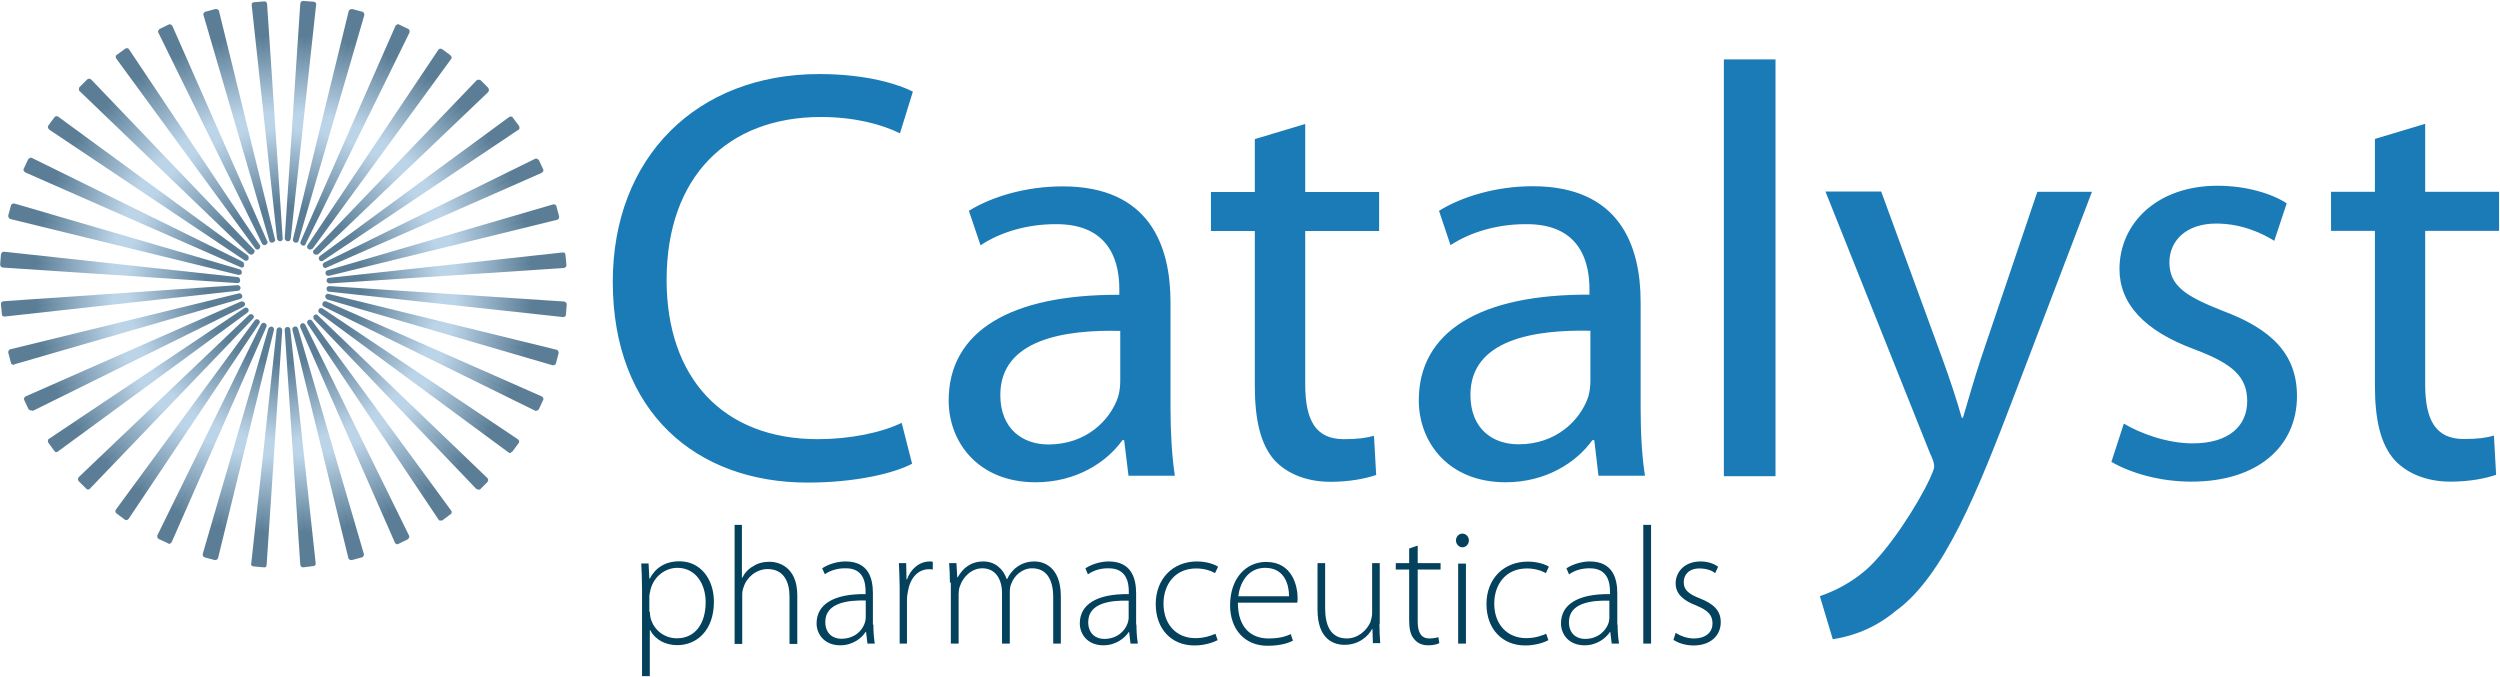<svg version="1.2" xmlns="http://www.w3.org/2000/svg" viewBox="0 0 1607 435" width="1607" height="435">
	<title>Catalyst_logo_color-svg</title>
	<defs>
		<radialGradient id="g1" cx="171.7" cy="77.9" r="53.6" gradientUnits="userSpaceOnUse">
			<stop offset=".1" stop-color="#bcd4e8"/>
			<stop offset="1" stop-color="#5b7e96"/>
		</radialGradient>
		<radialGradient id="g2" cx="171.7" cy="78" r="55" gradientUnits="userSpaceOnUse">
			<stop offset=".1" stop-color="#bcd4e8"/>
			<stop offset="1" stop-color="#5b7e96"/>
		</radialGradient>
		<radialGradient id="g3" cx="153.7" cy="80.8" r="53.9" gradientUnits="userSpaceOnUse">
			<stop offset=".1" stop-color="#bcd4e8"/>
			<stop offset="1" stop-color="#5b7e96"/>
		</radialGradient>
		<radialGradient id="g4" cx="153.7" cy="80.8" r="55.6" gradientUnits="userSpaceOnUse">
			<stop offset=".1" stop-color="#bcd4e8"/>
			<stop offset="1" stop-color="#5b7e96"/>
		</radialGradient>
		<radialGradient id="g5" cx="136.6" cy="86.8" r="54.2" gradientUnits="userSpaceOnUse">
			<stop offset=".1" stop-color="#bcd4e8"/>
			<stop offset="1" stop-color="#5b7e96"/>
		</radialGradient>
		<radialGradient id="g6" cx="136.6" cy="86.8" r="56" gradientUnits="userSpaceOnUse">
			<stop offset=".1" stop-color="#bcd4e8"/>
			<stop offset="1" stop-color="#5b7e96"/>
		</radialGradient>
		<radialGradient id="g7" cx="120.8" cy="95.7" r="54.4" gradientUnits="userSpaceOnUse">
			<stop offset=".1" stop-color="#bcd4e8"/>
			<stop offset="1" stop-color="#5b7e96"/>
		</radialGradient>
		<radialGradient id="g8" cx="120.9" cy="95.7" r="56.3" gradientUnits="userSpaceOnUse">
			<stop offset=".1" stop-color="#bcd4e8"/>
			<stop offset="1" stop-color="#5b7e96"/>
		</radialGradient>
		<radialGradient id="g9" cx="107" cy="107.2" r="54.5" gradientUnits="userSpaceOnUse">
			<stop offset=".1" stop-color="#bcd4e8"/>
			<stop offset="1" stop-color="#5b7e96"/>
		</radialGradient>
		<radialGradient id="g10" cx="107" cy="107.2" r="56.3" gradientUnits="userSpaceOnUse">
			<stop offset=".1" stop-color="#bcd4e8"/>
			<stop offset="1" stop-color="#5b7e96"/>
		</radialGradient>
		<radialGradient id="g11" cx="95.4" cy="121" r="54.4" gradientUnits="userSpaceOnUse">
			<stop offset=".1" stop-color="#bcd4e8"/>
			<stop offset="1" stop-color="#5b7e96"/>
		</radialGradient>
		<radialGradient id="g12" cx="95.4" cy="121" r="56.3" gradientUnits="userSpaceOnUse">
			<stop offset=".1" stop-color="#bcd4e8"/>
			<stop offset="1" stop-color="#5b7e96"/>
		</radialGradient>
		<radialGradient id="g13" cx="86.5" cy="136.8" r="54.2" gradientUnits="userSpaceOnUse">
			<stop offset=".1" stop-color="#bcd4e8"/>
			<stop offset="1" stop-color="#5b7e96"/>
		</radialGradient>
		<radialGradient id="g14" cx="86.5" cy="136.8" r="56" gradientUnits="userSpaceOnUse">
			<stop offset=".1" stop-color="#bcd4e8"/>
			<stop offset="1" stop-color="#5b7e96"/>
		</radialGradient>
		<radialGradient id="g15" cx="80.4" cy="153.9" r="53.9" gradientUnits="userSpaceOnUse">
			<stop offset=".1" stop-color="#bcd4e8"/>
			<stop offset="1" stop-color="#5b7e96"/>
		</radialGradient>
		<radialGradient id="g16" cx="80.4" cy="153.9" r="55.6" gradientUnits="userSpaceOnUse">
			<stop offset=".1" stop-color="#bcd4e8"/>
			<stop offset="1" stop-color="#5b7e96"/>
		</radialGradient>
		<radialGradient id="g17" cx="77.5" cy="171.9" r="53.6" gradientUnits="userSpaceOnUse">
			<stop offset=".1" stop-color="#bcd4e8"/>
			<stop offset="1" stop-color="#5b7e96"/>
		</radialGradient>
		<radialGradient id="g18" cx="77.5" cy="171.9" r="55" gradientUnits="userSpaceOnUse">
			<stop offset=".1" stop-color="#bcd4e8"/>
			<stop offset="1" stop-color="#5b7e96"/>
		</radialGradient>
		<radialGradient id="g19" cx="77.5" cy="193.4" r="53.6" gradientUnits="userSpaceOnUse">
			<stop offset=".1" stop-color="#bcd4e8"/>
			<stop offset="1" stop-color="#5b7e96"/>
		</radialGradient>
		<radialGradient id="g20" cx="77.5" cy="193.4" r="55" gradientUnits="userSpaceOnUse">
			<stop offset=".1" stop-color="#bcd4e8"/>
			<stop offset="1" stop-color="#5b7e96"/>
		</radialGradient>
		<radialGradient id="g21" cx="80.3" cy="211.4" r="53.9" gradientUnits="userSpaceOnUse">
			<stop offset=".1" stop-color="#bcd4e8"/>
			<stop offset="1" stop-color="#5b7e96"/>
		</radialGradient>
		<radialGradient id="g22" cx="80.3" cy="211.4" r="55.6" gradientUnits="userSpaceOnUse">
			<stop offset=".1" stop-color="#bcd4e8"/>
			<stop offset="1" stop-color="#5b7e96"/>
		</radialGradient>
		<radialGradient id="g23" cx="86.3" cy="228.5" r="54.2" gradientUnits="userSpaceOnUse">
			<stop offset=".1" stop-color="#bcd4e8"/>
			<stop offset="1" stop-color="#5b7e96"/>
		</radialGradient>
		<radialGradient id="g24" cx="86.3" cy="228.5" r="56" gradientUnits="userSpaceOnUse">
			<stop offset=".1" stop-color="#bcd4e8"/>
			<stop offset="1" stop-color="#5b7e96"/>
		</radialGradient>
		<radialGradient id="g25" cx="95.2" cy="244.3" r="54.4" gradientUnits="userSpaceOnUse">
			<stop offset=".1" stop-color="#bcd4e8"/>
			<stop offset="1" stop-color="#5b7e96"/>
		</radialGradient>
		<radialGradient id="g26" cx="95.2" cy="244.3" r="56.2" gradientUnits="userSpaceOnUse">
			<stop offset=".1" stop-color="#bcd4e8"/>
			<stop offset="1" stop-color="#5b7e96"/>
		</radialGradient>
		<radialGradient id="g27" cx="106.7" cy="258.2" r="54.5" gradientUnits="userSpaceOnUse">
			<stop offset=".1" stop-color="#bcd4e8"/>
			<stop offset="1" stop-color="#5b7e96"/>
		</radialGradient>
		<radialGradient id="g28" cx="106.7" cy="258.2" r="56.3" gradientUnits="userSpaceOnUse">
			<stop offset=".1" stop-color="#bcd4e8"/>
			<stop offset="1" stop-color="#5b7e96"/>
		</radialGradient>
		<radialGradient id="g29" cx="120.6" cy="269.7" r="54.4" gradientUnits="userSpaceOnUse">
			<stop offset=".1" stop-color="#bcd4e8"/>
			<stop offset="1" stop-color="#5b7e96"/>
		</radialGradient>
		<radialGradient id="g30" cx="120.6" cy="269.7" r="56.2" gradientUnits="userSpaceOnUse">
			<stop offset=".1" stop-color="#bcd4e8"/>
			<stop offset="1" stop-color="#5b7e96"/>
		</radialGradient>
		<radialGradient id="g31" cx="136.3" cy="278.7" r="54.2" gradientUnits="userSpaceOnUse">
			<stop offset=".1" stop-color="#bcd4e8"/>
			<stop offset="1" stop-color="#5b7e96"/>
		</radialGradient>
		<radialGradient id="g32" cx="136.3" cy="278.7" r="56" gradientUnits="userSpaceOnUse">
			<stop offset=".1" stop-color="#bcd4e8"/>
			<stop offset="1" stop-color="#5b7e96"/>
		</radialGradient>
		<radialGradient id="g33" cx="153.4" cy="284.7" r="53.9" gradientUnits="userSpaceOnUse">
			<stop offset=".1" stop-color="#bcd4e8"/>
			<stop offset="1" stop-color="#5b7e96"/>
		</radialGradient>
		<radialGradient id="g34" cx="153.4" cy="284.7" r="55.6" gradientUnits="userSpaceOnUse">
			<stop offset=".1" stop-color="#bcd4e8"/>
			<stop offset="1" stop-color="#5b7e96"/>
		</radialGradient>
		<radialGradient id="g35" cx="171.3" cy="287.6" r="53.6" gradientUnits="userSpaceOnUse">
			<stop offset=".1" stop-color="#bcd4e8"/>
			<stop offset="1" stop-color="#5b7e96"/>
		</radialGradient>
		<radialGradient id="g36" cx="171.4" cy="287.6" r="55" gradientUnits="userSpaceOnUse">
			<stop offset=".1" stop-color="#bcd4e8"/>
			<stop offset="1" stop-color="#5b7e96"/>
		</radialGradient>
		<radialGradient id="g37" cx="192.9" cy="287.7" r="53.6" gradientUnits="userSpaceOnUse">
			<stop offset=".1" stop-color="#bcd4e8"/>
			<stop offset="1" stop-color="#5b7e96"/>
		</radialGradient>
		<radialGradient id="g38" cx="192.9" cy="287.7" r="55" gradientUnits="userSpaceOnUse">
			<stop offset=".1" stop-color="#bcd4e8"/>
			<stop offset="1" stop-color="#5b7e96"/>
		</radialGradient>
		<radialGradient id="g39" cx="210.9" cy="284.8" r="53.9" gradientUnits="userSpaceOnUse">
			<stop offset=".1" stop-color="#bcd4e8"/>
			<stop offset="1" stop-color="#5b7e96"/>
		</radialGradient>
		<radialGradient id="g40" cx="210.9" cy="284.8" r="55.6" gradientUnits="userSpaceOnUse">
			<stop offset=".1" stop-color="#bcd4e8"/>
			<stop offset="1" stop-color="#5b7e96"/>
		</radialGradient>
		<radialGradient id="g41" cx="228" cy="278.8" r="54.2" gradientUnits="userSpaceOnUse">
			<stop offset=".1" stop-color="#bcd4e8"/>
			<stop offset="1" stop-color="#5b7e96"/>
		</radialGradient>
		<radialGradient id="g42" cx="228" cy="278.8" r="56" gradientUnits="userSpaceOnUse">
			<stop offset=".1" stop-color="#bcd4e8"/>
			<stop offset="1" stop-color="#5b7e96"/>
		</radialGradient>
		<radialGradient id="g43" cx="243.8" cy="269.9" r="54.4" gradientUnits="userSpaceOnUse">
			<stop offset=".1" stop-color="#bcd4e8"/>
			<stop offset="1" stop-color="#5b7e96"/>
		</radialGradient>
		<radialGradient id="g44" cx="243.8" cy="269.9" r="56.3" gradientUnits="userSpaceOnUse">
			<stop offset=".1" stop-color="#bcd4e8"/>
			<stop offset="1" stop-color="#5b7e96"/>
		</radialGradient>
		<radialGradient id="g45" cx="257.6" cy="258.4" r="54.5" gradientUnits="userSpaceOnUse">
			<stop offset=".1" stop-color="#bcd4e8"/>
			<stop offset="1" stop-color="#5b7e96"/>
		</radialGradient>
		<radialGradient id="g46" cx="257.6" cy="258.4" r="56.3" gradientUnits="userSpaceOnUse">
			<stop offset=".1" stop-color="#bcd4e8"/>
			<stop offset="1" stop-color="#5b7e96"/>
		</radialGradient>
		<radialGradient id="g47" cx="269.2" cy="244.6" r="54.4" gradientUnits="userSpaceOnUse">
			<stop offset=".1" stop-color="#bcd4e8"/>
			<stop offset="1" stop-color="#5b7e96"/>
		</radialGradient>
		<radialGradient id="g48" cx="269.2" cy="244.6" r="56.3" gradientUnits="userSpaceOnUse">
			<stop offset=".1" stop-color="#bcd4e8"/>
			<stop offset="1" stop-color="#5b7e96"/>
		</radialGradient>
		<radialGradient id="g49" cx="278.1" cy="228.9" r="54.2" gradientUnits="userSpaceOnUse">
			<stop offset=".1" stop-color="#bcd4e8"/>
			<stop offset="1" stop-color="#5b7e96"/>
		</radialGradient>
		<radialGradient id="g50" cx="278.1" cy="228.9" r="56" gradientUnits="userSpaceOnUse">
			<stop offset=".1" stop-color="#bcd4e8"/>
			<stop offset="1" stop-color="#5b7e96"/>
		</radialGradient>
		<radialGradient id="g51" cx="284.2" cy="211.8" r="53.9" gradientUnits="userSpaceOnUse">
			<stop offset=".1" stop-color="#bcd4e8"/>
			<stop offset="1" stop-color="#5b7e96"/>
		</radialGradient>
		<radialGradient id="g52" cx="284.2" cy="211.8" r="55.6" gradientUnits="userSpaceOnUse">
			<stop offset=".1" stop-color="#bcd4e8"/>
			<stop offset="1" stop-color="#5b7e96"/>
		</radialGradient>
		<radialGradient id="g53" cx="287.1" cy="193.8" r="53.6" gradientUnits="userSpaceOnUse">
			<stop offset=".1" stop-color="#bcd4e8"/>
			<stop offset="1" stop-color="#5b7e96"/>
		</radialGradient>
		<radialGradient id="g54" cx="287.1" cy="193.8" r="55" gradientUnits="userSpaceOnUse">
			<stop offset=".1" stop-color="#bcd4e8"/>
			<stop offset="1" stop-color="#5b7e96"/>
		</radialGradient>
		<radialGradient id="g55" cx="287.1" cy="172.2" r="53.6" gradientUnits="userSpaceOnUse">
			<stop offset=".1" stop-color="#bcd4e8"/>
			<stop offset="1" stop-color="#5b7e96"/>
		</radialGradient>
		<radialGradient id="g56" cx="287.1" cy="172.2" r="55" gradientUnits="userSpaceOnUse">
			<stop offset=".1" stop-color="#bcd4e8"/>
			<stop offset="1" stop-color="#5b7e96"/>
		</radialGradient>
		<radialGradient id="g57" cx="284.2" cy="154.2" r="53.9" gradientUnits="userSpaceOnUse">
			<stop offset=".1" stop-color="#bcd4e8"/>
			<stop offset="1" stop-color="#5b7e96"/>
		</radialGradient>
		<radialGradient id="g58" cx="284.2" cy="154.2" r="55.6" gradientUnits="userSpaceOnUse">
			<stop offset=".1" stop-color="#bcd4e8"/>
			<stop offset="1" stop-color="#5b7e96"/>
		</radialGradient>
		<radialGradient id="g59" cx="278.3" cy="137.1" r="54.2" gradientUnits="userSpaceOnUse">
			<stop offset=".1" stop-color="#bcd4e8"/>
			<stop offset="1" stop-color="#5b7e96"/>
		</radialGradient>
		<radialGradient id="g60" cx="278.3" cy="137.1" r="56" gradientUnits="userSpaceOnUse">
			<stop offset=".1" stop-color="#bcd4e8"/>
			<stop offset="1" stop-color="#5b7e96"/>
		</radialGradient>
		<radialGradient id="g61" cx="269.4" cy="121.3" r="54.4" gradientUnits="userSpaceOnUse">
			<stop offset=".1" stop-color="#bcd4e8"/>
			<stop offset="1" stop-color="#5b7e96"/>
		</radialGradient>
		<radialGradient id="g62" cx="269.4" cy="121.3" r="56.3" gradientUnits="userSpaceOnUse">
			<stop offset=".1" stop-color="#bcd4e8"/>
			<stop offset="1" stop-color="#5b7e96"/>
		</radialGradient>
		<radialGradient id="g63" cx="257.9" cy="107.5" r="54.5" gradientUnits="userSpaceOnUse">
			<stop offset=".1" stop-color="#bcd4e8"/>
			<stop offset="1" stop-color="#5b7e96"/>
		</radialGradient>
		<radialGradient id="g64" cx="257.9" cy="107.5" r="56.3" gradientUnits="userSpaceOnUse">
			<stop offset=".1" stop-color="#bcd4e8"/>
			<stop offset="1" stop-color="#5b7e96"/>
		</radialGradient>
		<radialGradient id="g65" cx="244" cy="95.9" r="54.4" gradientUnits="userSpaceOnUse">
			<stop offset=".1" stop-color="#bcd4e8"/>
			<stop offset="1" stop-color="#5b7e96"/>
		</radialGradient>
		<radialGradient id="g66" cx="244" cy="95.9" r="56.2" gradientUnits="userSpaceOnUse">
			<stop offset=".1" stop-color="#bcd4e8"/>
			<stop offset="1" stop-color="#5b7e96"/>
		</radialGradient>
		<radialGradient id="g67" cx="228.3" cy="86.9" r="54.2" gradientUnits="userSpaceOnUse">
			<stop offset=".1" stop-color="#bcd4e8"/>
			<stop offset="1" stop-color="#5b7e96"/>
		</radialGradient>
		<radialGradient id="g68" cx="228.3" cy="86.9" r="56" gradientUnits="userSpaceOnUse">
			<stop offset=".1" stop-color="#bcd4e8"/>
			<stop offset="1" stop-color="#5b7e96"/>
		</radialGradient>
		<radialGradient id="g69" cx="211.2" cy="80.9" r="53.9" gradientUnits="userSpaceOnUse">
			<stop offset=".1" stop-color="#bcd4e8"/>
			<stop offset="1" stop-color="#5b7e96"/>
		</radialGradient>
		<radialGradient id="g70" cx="211.2" cy="80.9" r="55.6" gradientUnits="userSpaceOnUse">
			<stop offset=".1" stop-color="#bcd4e8"/>
			<stop offset="1" stop-color="#5b7e96"/>
		</radialGradient>
		<radialGradient id="g71" cx="193.3" cy="78" r="53.6" gradientUnits="userSpaceOnUse">
			<stop offset=".1" stop-color="#bcd4e8"/>
			<stop offset="1" stop-color="#5b7e96"/>
		</radialGradient>
		<radialGradient id="g72" cx="193.3" cy="78" r="55" gradientUnits="userSpaceOnUse">
			<stop offset=".1" stop-color="#bcd4e8"/>
			<stop offset="1" stop-color="#5b7e96"/>
		</radialGradient>
	</defs>
	<style>
		.s0 { fill: #03415c } 
		.s1 { fill: url(#g1) } 
		.s2 { fill: url(#g2) } 
		.s3 { fill: url(#g3) } 
		.s4 { fill: url(#g4) } 
		.s5 { fill: url(#g5) } 
		.s6 { fill: url(#g6) } 
		.s7 { fill: url(#g7) } 
		.s8 { fill: url(#g8) } 
		.s9 { fill: url(#g9) } 
		.s10 { fill: url(#g10) } 
		.s11 { fill: url(#g11) } 
		.s12 { fill: url(#g12) } 
		.s13 { fill: url(#g13) } 
		.s14 { fill: url(#g14) } 
		.s15 { fill: url(#g15) } 
		.s16 { fill: url(#g16) } 
		.s17 { fill: url(#g17) } 
		.s18 { fill: url(#g18) } 
		.s19 { fill: url(#g19) } 
		.s20 { fill: url(#g20) } 
		.s21 { fill: url(#g21) } 
		.s22 { fill: url(#g22) } 
		.s23 { fill: url(#g23) } 
		.s24 { fill: url(#g24) } 
		.s25 { fill: url(#g25) } 
		.s26 { fill: url(#g26) } 
		.s27 { fill: url(#g27) } 
		.s28 { fill: url(#g28) } 
		.s29 { fill: url(#g29) } 
		.s30 { fill: url(#g30) } 
		.s31 { fill: url(#g31) } 
		.s32 { fill: url(#g32) } 
		.s33 { fill: url(#g33) } 
		.s34 { fill: url(#g34) } 
		.s35 { fill: url(#g35) } 
		.s36 { fill: url(#g36) } 
		.s37 { fill: url(#g37) } 
		.s38 { fill: url(#g38) } 
		.s39 { fill: url(#g39) } 
		.s40 { fill: url(#g40) } 
		.s41 { fill: url(#g41) } 
		.s42 { fill: url(#g42) } 
		.s43 { fill: url(#g43) } 
		.s44 { fill: url(#g44) } 
		.s45 { fill: url(#g45) } 
		.s46 { fill: url(#g46) } 
		.s47 { fill: url(#g47) } 
		.s48 { fill: url(#g48) } 
		.s49 { fill: url(#g49) } 
		.s50 { fill: url(#g50) } 
		.s51 { fill: url(#g51) } 
		.s52 { fill: url(#g52) } 
		.s53 { fill: url(#g53) } 
		.s54 { fill: url(#g54) } 
		.s55 { fill: url(#g55) } 
		.s56 { fill: url(#g56) } 
		.s57 { fill: url(#g57) } 
		.s58 { fill: url(#g58) } 
		.s59 { fill: url(#g59) } 
		.s60 { fill: url(#g60) } 
		.s61 { fill: url(#g61) } 
		.s62 { fill: url(#g62) } 
		.s63 { fill: url(#g63) } 
		.s64 { fill: url(#g64) } 
		.s65 { fill: url(#g65) } 
		.s66 { fill: url(#g66) } 
		.s67 { fill: url(#g67) } 
		.s68 { fill: url(#g68) } 
		.s69 { fill: url(#g69) } 
		.s70 { fill: url(#g70) } 
		.s71 { fill: url(#g71) } 
		.s72 { fill: url(#g72) } 
		.s73 { fill: #1a7bb7 } 
	</style>
	<g id="Layer">
		<path id="Layer" fill-rule="evenodd" class="s0" d="m412.7 378.5c0-6.3-0.3-11.6-0.5-16.3h4.7l0.5 9.7h0.3c3.6-6.9 9.9-11.1 19.1-11.1 13.2 0 22.1 11.1 22.1 26 0 18.5-11.1 27.9-23.5 27.9-7.5 0-14.1-3.3-17.4-9.6h-0.3v29.5h-5zm5 14.7c0 1.4 0.3 2.8 0.5 4.1 2.2 8.1 9.2 13 16.9 13 11.9 0 18.5-9.6 18.5-23.2 0-11.6-6.3-22.1-18.2-22.1-7.5 0-15 5.3-17.2 13.8-0.2 1.4-0.8 3.1-0.8 4.4v10zm59.2-55.8v34h0.2c1.4-2.8 3.9-5.8 7.2-7.5 2.8-1.9 6.4-2.8 10.5-2.8 4.7 0 17.7 2.5 17.7 21.6v31.2h-5v-30.4c0-9.4-3.6-17.7-14.1-17.7-7.2 0-13.5 5.3-15.4 11.6q-0.9 2.1-0.9 5v31.5h-4.9v-76.5zm84.5 64.1c0 4.1 0.3 8.3 0.9 12.2h-4.7l-0.9-7.5h-0.3c-2.4 3.9-8.2 8.6-16.3 8.6-10.2 0-15.2-7.2-15.2-14.1 0-11.9 10.5-19.1 31.5-18.8v-1.4c0-5.3-0.8-15.5-13.2-15.2-4.4 0-9.1 1.1-13 3.8l-1.7-3.8c4.7-3.1 10.5-4.4 15-4.4 14.9 0 17.6 11 17.6 20.4v20.2zm-4.9-15.5c-11.4-0.3-26 1.4-26 13.8 0 7.5 5 10.8 10.2 10.8 8.6 0 13.6-5.2 15.2-10.2 0.3-1.1 0.6-2.2 0.6-3.1zm21.8-8.5c0-5.3-0.3-10.5-0.5-15.5h4.7l0.2 10.5h0.3c2.2-6.4 7.7-11.6 14.7-11.6 0.5 0 1.3 0 1.9 0.3v4.9c-0.8-0.2-1.4-0.2-2.5-0.2-7.2 0-12.2 6-13.5 14.3-0.3 1.4-0.6 3.4-0.6 5v28.5h-4.7zm32.3-3c0-4.7-0.2-8.3-0.5-12.5h4.7l0.5 9.1h0.3c3.3-5.8 8.3-10.2 16.6-10.2 7.2 0 12.7 4.7 14.9 11.3h0.3c1.4-3 3.3-5.2 5.2-6.9 3.4-2.7 7-4.4 12.5-4.4 5 0 16.8 2.8 16.8 22.4v30.4h-4.9v-29.8c0-11.7-4.5-18.6-13.6-18.6-6.3 0-11.6 4.7-13.5 10.3-0.6 1.3-0.8 3.3-0.8 4.9v33.2h-5v-32.3c0-9.4-4.4-16.1-12.7-16.1-6.9 0-12.5 5.6-14.4 11.6-0.6 1.4-0.8 3.4-0.8 5v31.8h-5v-39.2zm119.9 27c0 4.2 0.3 8.3 0.9 12.2h-4.7l-0.9-7.5h-0.2c-2.5 3.9-8.3 8.6-16.3 8.6-10.3 0-15.2-7.2-15.2-14.1 0-11.9 10.5-19.1 31.5-18.8v-1.4c0-5.2-0.9-15.4-13.3-15.2-4.4 0-9.1 1.1-13 3.9l-1.6-3.9c4.6-3 10.5-4.4 14.9-4.4 14.9 0 17.7 11.1 17.7 20.5v20.1zm-5-15.4c-11.3-0.3-26 1.3-26 13.8 0 7.5 5 10.8 10.2 10.8 8.6 0 13.6-5.3 15.2-10.3 0.3-1.1 0.6-2.2 0.6-3zm57.2 25.4c-2.2 1.1-7.7 3.4-14.9 3.4-15 0-24.9-10.8-24.9-26.6 0-16.3 11.1-27.4 26.5-27.4 6.4 0 11.6 2 13.6 3.4l-2 4.1c-2.4-1.4-6.6-3-12.1-3-13.8 0-21 10.5-21 22.6 0 13.6 8.5 22.2 20.4 22.2 6.1 0 10.3-1.7 13-2.8zm13-24.1c0 16.6 9.1 23 19.6 23 7.5 0 11.4-1.4 14.4-2.8l1.4 4.2c-2 1.1-7.2 3.3-16.3 3.3-14.9 0-24.1-10.8-24.1-26 0-17.1 10-27.9 23.2-27.9 16.9 0 20.2 15.7 20.2 23.2 0 1.4 0 2.2-0.3 3zm32.9-4.1c0-7.2-2.7-18.3-15.4-18.3-11.4 0-16.4 10.3-17.2 18.3zm58.1 17.7c0 4.4 0.2 8.6 0.5 12.4h-4.7l-0.3-9.1h-0.2c-2.5 4.7-8.6 10.2-17.7 10.2-6.7 0-17.4-3.3-17.4-22.6v-29.9h4.9v29c0 11.1 3.6 19.4 13.9 19.4 7.4 0 12.9-5.3 15.2-10.5 0.5-1.7 1.1-3.6 1.1-5.8v-32.1h4.9v39zm24.6-50.3v11.3h14.7v4.1h-14.7v33.5c0 6.6 2 10.8 7.5 10.8 2.8 0 4.7-0.6 5.8-0.8l0.6 3.8c-1.7 0.9-4.2 1.4-7.2 1.4-3.9 0-6.9-1.4-8.9-3.9-2.5-2.7-3.3-6.9-3.3-12.1v-32.7h-8.6v-4.1h8.6v-9.4zm28.7 1.1c-2.2 0-4.1-2-4.1-4.4 0-2.5 1.9-4.4 4.1-4.4 2.3 0 4.2 1.9 4.2 4.4 0 2.4-1.9 4.4-4.2 4.4zm-2.7 10.5h5v51.4h-5zm58 49.2c-2.2 1.2-7.7 3.4-14.9 3.4-14.9 0-24.9-10.8-24.9-26.6 0-16.3 11.1-27.3 26.6-27.3 6.3 0 11.6 1.9 13.5 3.3l-1.9 4.1c-2.5-1.4-6.7-3-12.2-3-13.8 0-21 10.5-21 22.6 0 13.6 8.6 22.2 20.5 22.2 6 0 10.2-1.7 12.9-2.8zm44.5-10c0 4.2 0.3 8.3 0.9 12.2h-4.7l-0.9-7.5h-0.2c-2.5 3.9-8.3 8.6-16.3 8.6-10.3 0-15.2-7.2-15.2-14.1 0-11.9 10.5-19.1 31.5-18.8v-1.4c0-5.2-0.9-15.4-13.3-15.2-4.4 0-9.1 1.1-13 3.9l-1.7-3.9c4.7-3 10.6-4.4 15-4.4 14.9 0 17.7 11.1 17.7 20.5v20.1zm-5.3-15.4c-11.3-0.3-26 1.3-26 13.8 0 7.5 5 10.8 10.3 10.8 8.5 0 13.5-5.3 15.2-10.3 0.2-1.1 0.5-2.2 0.5-3zm21.8-48.7h5v76.3h-5zm20.8 69.4c2.7 1.7 6.9 3.6 11.6 3.6 8.3 0 12.1-4.4 12.1-9.6 0-5.8-3.3-8.6-10.7-11.7-8.6-3.3-13-7.7-13-14.1 0-7.4 5.8-14.1 16-14.1 4.7 0 8.6 1.4 11.3 3.4l-1.9 4.1c-1.7-1.4-5-3-10.2-3-6.7 0-10 4.1-10 8.8 0 5.3 3.6 7.8 10.5 10.5 8.3 3.3 13.3 7.5 13.3 15.2 0 8.9-6.9 15-17.4 15-5 0-9.7-1.4-13-3.6z"/>
		<g id="Layer">
			<path id="Layer" class="s1" d="m170.1 2.5l9.9 150.7-16.6-150.1z"/>
			<path id="Layer" fill-rule="evenodd" class="s2" d="m180 155.1c-0.8 0-1.7-0.8-1.9-1.6l-16.3-150.1c0-0.6 0-1.2 0.2-1.4 0.3-0.3 0.9-0.6 1.4-0.6l6.4-0.5c0.5 0 1.1 0 1.4 0.5 0.2 0.3 0.5 0.8 0.5 1.4l10 150.4c0 0.3 0 0.3 0 0.6 0 0.5-0.9 1.3-1.7 1.3zm-14.4-150.4l6.9 63.9-4.1-63.9z"/>
		</g>
		<g id="Layer">
			<path id="Layer" class="s3" d="m138.8 7.5l36 146.5-42.3-144.8z"/>
			<path id="Layer" fill-rule="evenodd" class="s4" d="m173.1 154.6l-42.3-144.9c-0.3-0.5 0-1.1 0.3-1.4 0.3-0.5 0.5-0.8 1.1-0.8l6.3-1.7c0.6 0 1.2 0 1.4 0.3 0.6 0.3 0.9 0.6 0.9 1.1l35.9 146.3c0 0.3 0.3 0.5 0.3 0.8-0.3 0.8-1.1 1.7-2.2 1.7-0.9 0-1.7-0.6-1.7-1.4zm-38.1-144.1l17.9 61.7-15.5-62.5z"/>
		</g>
		<g id="Layer">
			<path id="Layer" class="s5" d="m109.3 17.7l60.8 138.3-66.9-135.5z"/>
			<path id="Layer" fill-rule="evenodd" class="s6" d="m170.1 157.6c-0.6 0-1.4-0.3-1.7-1.1l-66.6-135.5c-0.3-0.5-0.3-0.8 0-1.3 0.3-0.6 0.5-0.9 0.8-1.1l5.8-2.8c0.6-0.3 0.9-0.3 1.4 0 0.6 0.3 0.8 0.5 1.1 1.1l60.8 138c0.3 0.2 0.3 0.5 0.3 1.1-0.3 0.8-1.1 1.6-1.9 1.6zm-64.4-136.3l28.4 57.5-26-58.6z"/>
		</g>
		<g id="Layer">
			<path id="Layer" class="s7" d="m81.6 32.9l83.8 125.6-89-122z"/>
			<path id="Layer" fill-rule="evenodd" class="s8" d="m165.4 160.4c-0.6 0-1.2-0.3-1.4-0.8l-89.3-122c-0.3-0.2-0.3-0.8-0.3-1.3 0-0.6 0.3-0.9 0.9-1.2l5.2-3.8c0.3-0.3 0.8-0.3 1.4-0.3 0.5 0 0.8 0.3 1.1 0.8l83.7 125.3c0.3 0.2 0.6 0.8 0.6 1.1 0 1.4-0.8 2.2-1.9 2.2zm-86.5-123.3l37.8 51.7-35.6-53.4z"/>
		</g>
		<g id="Layer">
			<path id="Layer" class="s9" d="m57 52.6l104.5 109.2-108.9-104.5z"/>
			<path id="Layer" fill-rule="evenodd" class="s10" d="m161.5 163.7c-0.6 0-0.8-0.3-1.4-0.5l-108.9-104.6c-0.3-0.2-0.5-0.8-0.5-1.3 0-0.6 0.2-1.1 0.5-1.4l4.7-4.7c0.3-0.3 0.8-0.6 1.4-0.6 0.5 0 0.8 0.3 1.4 0.6l104.2 108.9c0.5 0.3 0.8 0.8 0.8 1.4-0.3 1.4-1.1 2.2-2.2 2.2zm-106.4-106.4l46.4 44.5-44.5-46.5z"/>
		</g>
		<g id="Layer">
			<path id="Layer" class="s11" d="m36.3 76.3l121.9 89.3-125.5-83.7z"/>
			<path id="Layer" fill-rule="evenodd" class="s12" d="m158.2 167.6c-0.3 0-0.9 0-1.1-0.3l-125.5-84c-0.3-0.3-0.6-0.9-0.8-1.2 0-0.5 0-1.1 0.2-1.3l3.9-5.3c0.3-0.5 0.8-0.8 1.1-0.8 0.6 0 1.1 0 1.4 0.3l121.6 89q0.8 0.4 0.8 1.6c0.3 1.1-0.5 2-1.6 2zm-123-86.3l53.3 35.7-51.7-37.9z"/>
		</g>
		<g id="Layer">
			<path id="Layer" class="s13" d="m20.3 103.4l135.1 66.7-137.9-60.9z"/>
			<path id="Layer" fill-rule="evenodd" class="s14" d="m155.4 172c-0.3 0-0.5 0-0.8-0.3l-138.2-60.8c-0.6-0.3-0.8-0.6-1.1-1.1-0.3-0.6-0.3-1.1 0-1.4l2.7-5.8c0.3-0.5 0.6-0.8 1.2-1.1 0.5-0.3 1.1 0 1.3 0l135.2 66.6c0.8 0.3 1.1 0.9 1.1 1.7 0.5 1.4-0.3 2.2-1.4 2.2zm-135.4-63.6l58.9 26-57.8-28.5z"/>
		</g>
		<g id="Layer">
			<path id="Layer" class="s15" d="m8.9 132.7l144.8 42.3-146.7-35.9z"/>
			<path id="Layer" fill-rule="evenodd" class="s16" d="m153.7 176.7c-0.2 0-0.2 0-0.5 0l-146.5-35.9c-0.5 0-0.8-0.6-1.1-0.9-0.3-0.5-0.3-0.8-0.3-1.4l1.7-6.3c0-0.6 0.5-0.8 0.8-1.1 0.6-0.3 0.9-0.3 1.4-0.3l144.8 42.3c0.9 0.3 1.4 0.8 1.4 1.9 0.3 0.9-0.5 1.7-1.7 1.7zm-144.2-39l62.2 15.2-61.7-17.9z"/>
		</g>
		<g id="Layer">
			<path id="Layer" class="s17" d="m2.8 163.7l150.1 16.3-150.6-9.9z"/>
			<path id="Layer" fill-rule="evenodd" class="s18" d="m152.9 182c0 0-0.3 0 0 0l-150.9-10c-0.5 0-0.8-0.3-1.4-0.6-0.2-0.2-0.5-0.8-0.5-1.3l0.5-6.4c0-0.5 0.3-0.8 0.6-1.4 0.3-0.3 0.8-0.5 1.4-0.5l150 16.3c1.1 0 1.7 0.8 1.7 1.9 0.3 1.1-0.6 2-1.4 2zm-148.7-13.6l64.1 4.2-63.8-7z"/>
		</g>
		<g id="Layer">
			<path id="Layer" class="s19" d="m2.3 195.2l150.6-9.9-150.1 16.3z"/>
			<path id="Layer" fill-rule="evenodd" class="s20" d="m1.7 203.2c-0.2-0.2-0.5-0.8-0.5-1.3l-0.6-6.4c0-0.6 0-1.1 0.6-1.4 0.3-0.3 0.8-0.5 1.4-0.5l150-10.3c1.1 0 2 0.6 2 1.7 0 1.1-0.6 1.9-1.7 1.9l-150.1 16.6c-0.5 0-0.8-0.3-1.1-0.3zm2.5-6.3l0.3 2.7 63.8-6.9z"/>
		</g>
		<g id="Layer">
			<path id="Layer" class="s21" d="m7 226.2l146.7-36-145 42.3z"/>
			<path id="Layer" fill-rule="evenodd" class="s22" d="m8.7 234.5c-0.3 0-0.6 0-0.9-0.3-0.5-0.3-0.8-0.5-0.8-1.1l-1.7-6.4c0-0.5 0-1.1 0.3-1.3 0.3-0.6 0.6-0.9 1.1-0.9l146.8-35.9c0.8-0.3 1.9 0.3 2.2 1.4 0.3 1.1-0.3 1.9-1.4 2.2l-145.1 42c0 0.3-0.3 0.3-0.5 0.3zm0.5-6.9l0.8 2.7 61.7-17.9z"/>
		</g>
		<g id="Layer">
			<path id="Layer" class="s23" d="m17.2 256l138.2-60.8-135.4 66.7z"/>
			<path id="Layer" fill-rule="evenodd" class="s24" d="m20 263.8c-0.3 0-0.6 0-0.6 0-0.5-0.3-0.8-0.6-1.1-0.8l-2.7-5.8c-0.3-0.6-0.3-0.9 0-1.4 0.2-0.6 0.5-0.9 1.1-1.1l138.2-60.9c0.8-0.2 1.9 0 2.4 0.9 0.6 0.8 0 1.9-0.8 2.5l-135.4 66.9c-0.6-0.3-0.8-0.3-1.1-0.3zm-0.3-6.9l1.1 2.5 57.5-28.5z"/>
		</g>
		<g id="Layer">
			<path id="Layer" class="s25" d="m32.4 283.7l125.5-84.1-121.6 89.3z"/>
			<path id="Layer" fill-rule="evenodd" class="s26" d="m36.3 290.6h-0.3c-0.5 0-0.8-0.3-1.1-0.8l-3.9-5.3c-0.2-0.5-0.2-0.8-0.2-1.4 0-0.5 0.2-0.8 0.8-1.1l125.5-84c0.8-0.6 1.9-0.3 2.5 0.5 0.5 0.9 0.2 2-0.6 2.5l-121.9 89.3c-0.3 0.3-0.5 0.3-0.8 0.3zm-1.4-6.6l1.7 2.2 51.6-37.9z"/>
		</g>
		<g id="Layer">
			<path id="Layer" class="s27" d="m52.3 308l108.9-104.5-104.5 109.2z"/>
			<path id="Layer" fill-rule="evenodd" class="s28" d="m56.7 314.7c-0.5 0-0.8-0.3-1.3-0.6l-4.7-4.7c-0.3-0.3-0.6-0.8-0.6-1.4 0-0.5 0.3-0.8 0.6-1.4l109.4-104.2c0.8-0.8 1.9-0.5 2.5 0 0.8 0.8 0.8 1.9 0 2.5l-104.5 108.9c-0.3 0.6-0.8 0.6-1.4 0.9zm-1.9-6.7l1.9 2 44.5-46.5z"/>
		</g>
		<g id="Layer">
			<path id="Layer" class="s29" d="m75.8 328.8l89.3-121.7-83.8 125.5z"/>
			<path id="Layer" fill-rule="evenodd" class="s30" d="m81.3 334.3c-0.2 0-0.8 0-1.1-0.3l-5.2-3.9c-0.6-0.2-0.6-0.8-0.8-1.1 0-0.5 0-1.1 0.2-1.3l89.3-121.7c0.5-0.8 1.7-1.1 2.5-0.5 0.8 0.5 1.1 1.6 0.5 2.4l-84 125.6c-0.3 0.2-0.8 0.8-1.1 0.8 0 0-0.3 0-0.3 0zm-2.7-6.1l2.2 1.7 35.6-53.4z"/>
		</g>
		<g id="Layer">
			<path id="Layer" class="s31" d="m102.9 345.1l66.6-135.5-60.8 138.2z"/>
			<path id="Layer" fill-rule="evenodd" class="s32" d="m108.7 349.5c-0.3 0-0.6 0-0.8-0.3l-5.8-2.7c-0.6-0.3-0.9-0.6-0.9-1.2-0.2-0.5-0.2-1.1 0-1.3l66.6-135.5c0.6-0.8 1.4-1.4 2.5-0.8 0.9 0.5 1.4 1.3 0.9 2.5l-60.8 138.2c-0.3 0.5-0.6 0.8-1.1 1.1 0 0-0.3 0-0.6 0zm-3.3-5.3l2.5 1.1 25.9-58.6z"/>
		</g>
		<g id="Layer">
			<path id="Layer" class="s33" d="m132.2 356.4l42.3-145.1-36 146.8z"/>
			<path id="Layer" fill-rule="evenodd" class="s34" d="m138.5 360c-0.2 0-0.2 0-0.5 0l-6.4-1.7c-0.5-0.2-0.8-0.5-1.1-0.8-0.2-0.5-0.2-0.8-0.2-1.4l42.2-144.8c0.3-0.9 1.4-1.4 2.3-1.4 0.8 0.3 1.6 1.4 1.3 2.2l-35.9 146.5c0 0.6-0.5 0.8-0.8 1.1-0.3 0-0.6 0.3-0.9 0.3zm-3.8-5l2.7 0.9 15.2-62.5z"/>
		</g>
		<g id="Layer">
			<path id="Layer" class="s35" d="m163.1 362.5l16.4-150.1-9.7 150.6z"/>
			<path id="Layer" fill-rule="evenodd" class="s36" d="m169.8 364.7q-0.4 0 0 0l-6.7-0.6c-0.5 0-0.8-0.2-1.3-0.5-0.3-0.3-0.6-0.8-0.3-1.4l16.3-150.1c0-1.1 1.1-1.7 1.9-1.7 1.1 0 1.7 0.9 1.7 2l-10 150.6c0 0.6-0.2 0.9-0.5 1.4-0.3 0.3-0.8 0.3-1.1 0.3zm-4.7-3.9l2.7 0.3 4.2-64.1z"/>
		</g>
		<g id="Layer">
			<path id="Layer" class="s37" d="m194.7 363l-10-150.6 16.3 150.1z"/>
			<path id="Layer" fill-rule="evenodd" class="s38" d="m193.5 364.1c-0.2-0.2-0.5-0.8-0.5-1.3l-10-150.7c0-1.1 0.6-1.9 1.7-1.9 1.1 0 1.9 0.5 1.9 1.6l16.3 150.1c0 0.6 0 1.1-0.2 1.4-0.3 0.3-0.9 0.6-1.4 0.6l-6.6 0.8c-0.6 0-0.9-0.3-1.2-0.6zm-1.3-67.1l4.1 64.1 2.8-0.3z"/>
		</g>
		<g id="Layer">
			<path id="Layer" class="s39" d="m225.6 358.1l-35.9-146.6 42.3 144.9z"/>
			<path id="Layer" fill-rule="evenodd" class="s40" d="m225.6 360c-0.3 0-0.5 0-0.8-0.3-0.6-0.3-0.9-0.5-0.9-1.1l-35.9-146.5c-0.3-1.1 0.3-1.9 1.4-2.2 0.8-0.3 1.9 0.3 2.2 1.4l42.3 144.8c0 0.6 0 1.1-0.3 1.4-0.3 0.3-0.5 0.8-1.1 0.8l-6.3 1.7c0 0-0.3 0-0.6 0zm-13.8-66.6l15.2 62.5 2.8-0.9z"/>
		</g>
		<g id="Layer">
			<path id="Layer" class="s41" d="m255.5 347.8l-60.8-138.2 66.6 135.5z"/>
			<path id="Layer" fill-rule="evenodd" class="s42" d="m255.5 349.8c-0.3 0-0.6 0-0.6 0-0.6-0.3-0.8-0.6-1.1-1.1l-60.8-138.3c-0.3-0.8 0-1.9 0.8-2.5 0.9-0.5 2 0 2.5 0.9l66.6 135.4c0.3 0.6 0.3 0.9 0 1.4-0.3 0.6-0.5 0.9-0.8 1.1l-5.8 2.8c-0.3 0.3-0.6 0.3-0.8 0.3zm-24.9-63.1l26 58.6 2.4-1.1z"/>
		</g>
		<g id="Layer">
			<path id="Layer" class="s43" d="m283.1 332.6l-84-125.5 89.2 121.9z"/>
			<path id="Layer" fill-rule="evenodd" class="s44" d="m283.1 334.6h-0.3c-0.5 0-0.8-0.3-1.1-0.9l-84-125.5c-0.6-0.8-0.3-1.9 0.5-2.5 0.9-0.5 2-0.2 2.5 0.6l89.3 121.9c0.3 0.3 0.3 0.8 0.3 1.4 0 0.5-0.3 0.8-0.9 1.1l-5.2 3.9c-0.6 0-0.8 0-1.1 0zm-35.1-57.8l35.6 53.3 2.3-1.6z"/>
		</g>
		<g id="Layer">
			<path id="Layer" class="s45" d="m307.4 313l-104.2-109.2 108.9 104.5z"/>
			<path id="Layer" fill-rule="evenodd" class="s46" d="m307.4 314.7c-0.5 0-1.1-0.3-1.4-0.6l-104.2-108.9c-0.5-0.9-0.5-2 0-2.5 0.9-0.8 2-0.8 2.5 0l108.9 104.5c0.3 0.3 0.6 0.8 0.6 1.4 0 0.5-0.3 0.8-0.6 1.4l-4.7 4.7c0 0-0.5 0-1.1 0zm-44.2-50.6l44.2 46.1 1.9-1.9z"/>
		</g>
		<g id="Layer">
			<path id="Layer" class="s47" d="m328.1 289.2l-121.6-89.3 125.5 84.1z"/>
			<path id="Layer" fill-rule="evenodd" class="s48" d="m328.1 291.2c-0.2 0-0.8 0-1.1-0.3l-121.6-89.6c-0.8-0.5-1.1-1.7-0.5-2.5 0.5-0.8 1.6-1.1 2.5-0.5l125.4 84c0.3 0.3 0.9 0.8 0.9 1.1 0 0.6 0 1.1-0.3 1.4l-3.9 5.3c-0.3 0.2-0.8 0.5-1.1 0.8 0 0.3 0 0.3-0.3 0.3zm-52.2-42.6l51.7 37.9 1.6-2.3z"/>
		</g>
		<g id="Layer">
			<path id="Layer" class="s49" d="m344.4 262.1l-135.4-66.6 138.2 60.8z"/>
			<path id="Layer" fill-rule="evenodd" class="s50" d="m344.4 264.1c-0.2 0-0.5 0-0.8-0.3l-135.4-66.6c-0.8-0.6-1.4-1.4-0.8-2.5 0.5-0.9 1.3-1.4 2.5-0.9l138.1 60.9c0.6 0.2 0.9 0.5 1.1 1.1 0.3 0.5 0.3 1.1 0 1.4l-2.7 5.8c-0.3 0.5-0.6 0.8-1.1 0.8-0.3 0.3-0.6 0.3-0.9 0.3zm-58.3-32.7l57.5 28.5 1.1-2.5z"/>
		</g>
		<g id="Layer">
			<path id="Layer" class="s51" d="m355.8 232.8l-144.8-42.3 146.4 36z"/>
			<path id="Layer" fill-rule="evenodd" class="s52" d="m355.8 234.8c-0.3 0-0.3 0-0.6 0l-144.8-42.3c-0.8-0.3-1.4-1.4-1.4-2.3 0.3-0.8 1.4-1.6 2.2-1.3l146.5 35.9c0.6 0 0.8 0.6 1.1 0.8 0.3 0.6 0.3 0.9 0.3 1.4l-1.7 6.4c0 0.5-0.5 0.8-0.8 1.1-0.3 0.3-0.5 0.3-0.8 0.3zm-63-22.2l61.6 18 0.8-2.8z"/>
		</g>
		<g id="Layer">
			<path id="Layer" class="s53" d="m361.9 201.9l-150.1-16.4 150.6 10z"/>
			<path id="Layer" fill-rule="evenodd" class="s54" d="m361.9 203.8c0 0-0.3 0 0 0l-150.4-16.3c-1.1 0-1.6-1.1-1.6-2 0-1.1 0.8-1.6 1.9-1.6l150.6 9.9c0.6 0 0.8 0.3 1.4 0.6 0.3 0.3 0.5 0.8 0.5 1.4l-0.5 6.3c0 0.6-0.3 0.9-0.6 1.4-0.5 0.3-1.1 0.3-1.3 0.3zm-65.5-10.8l63.8 6.9 0.3-2.7z"/>
		</g>
		<g id="Layer">
			<path id="Layer" class="s55" d="m362.4 170.6l-150.6 9.7 150.1-16.3z"/>
			<path id="Layer" fill-rule="evenodd" class="s56" d="m209.9 180.6c0-1.1 0.5-2 1.6-2l150.1-16.3c0.5 0 1.1 0 1.4 0.3 0.2 0.3 0.5 0.8 0.5 1.4l0.6 6.3c0 0.6 0 1.1-0.6 1.4-0.3 0.3-0.8 0.6-1.4 0.6l-150.3 9.9c-0.8 0-1.7-0.8-1.9-1.6zm150.3-14.7l-63.8 7.2 64.1-4.1z"/>
		</g>
		<g id="Layer">
			<path id="Layer" class="s57" d="m357.4 139.4l-146.4 35.9 144.8-42.3z"/>
			<path id="Layer" fill-rule="evenodd" class="s58" d="m211 177.3c-0.9 0-1.7-0.6-1.7-1.4-0.3-1.1 0.3-2 1.4-2.2l144.8-42.3c0.6-0.3 1.1 0 1.4 0.2 0.5 0.3 0.8 0.6 0.8 1.1l1.7 6.4c0 0.6 0 1.1-0.3 1.4-0.3 0.5-0.6 0.8-1.1 0.8l-146.5 36c-0.3 0-0.5 0-0.5 0zm143.7-41.8l-61.7 18 62.5-15.2z"/>
		</g>
		<g id="Layer">
			<path id="Layer" class="s59" d="m347.5 109.5l-138.2 60.8 135.4-66.6z"/>
			<path id="Layer" fill-rule="evenodd" class="s60" d="m209.3 172.3c-0.6 0-1.4-0.3-1.7-1.1-0.5-0.9 0-2 0.9-2.5l135.4-66.6c0.5-0.3 0.8-0.3 1.4 0 0.5 0.2 0.8 0.5 1.1 0.8l2.7 5.8c0.3 0.5 0.3 1.1 0 1.4-0.2 0.5-0.5 0.8-1.1 1.1l-138.1 60.8c-0.3 0.3-0.3 0.3-0.6 0.3zm134.3-66.1l-57.5 28.5 58.6-26z"/>
		</g>
		<g id="Layer">
			<path id="Layer" class="s61" d="m332 82.1l-125.5 83.8 121.9-89.3z"/>
			<path id="Layer" fill-rule="evenodd" class="s62" d="m206.5 167.9c-0.5 0-1.1-0.3-1.3-0.9-0.6-0.8-0.3-1.9 0.5-2.5l121.6-89.3c0.3-0.2 0.8-0.5 1.4-0.2 0.5 0 0.8 0.2 1.1 0.8l3.9 5.2c0.2 0.6 0.2 0.9 0.2 1.4 0 0.6-0.2 0.9-0.8 1.1l-125.5 84.1c-0.2 0-0.5 0.3-1.1 0.3zm121.4-88.5l-51.7 37.9 53.3-35.7z"/>
		</g>
		<g id="Layer">
			<path id="Layer" class="s63" d="m312.4 57.5l-109.2 104.5 104.5-109.2z"/>
			<path id="Layer" fill-rule="evenodd" class="s64" d="m203.2 163.7c-0.5 0-0.8-0.3-1.4-0.5-0.8-0.9-0.8-2 0-2.5l104.5-109c0.3-0.2 0.8-0.5 1.4-0.5 0.5 0 1.1 0.3 1.4 0.5l4.7 4.7c0.2 0.3 0.5 0.9 0.5 1.4 0 0.6-0.3 0.8-0.5 1.4l-109.2 104.2c-0.3 0.3-0.8 0.3-1.4 0.3zm104.5-108.1l-44.5 46.5 46.4-44.6z"/>
		</g>
		<g id="Layer">
			<path id="Layer" class="s65" d="m288.6 36.8l-89.3 121.9 84.1-125.5z"/>
			<path id="Layer" fill-rule="evenodd" class="s66" d="m199.3 160.4c-0.2 0-0.8 0-1.1-0.3-0.8-0.5-1.1-1.6-0.5-2.5l84-125.5c0.3-0.3 0.8-0.8 1.1-0.8 0.6 0 1.1 0 1.4 0.3l5.2 3.8c0.3 0.3 0.6 0.9 0.9 1.1 0 0.6 0 1.1-0.3 1.4l-89 121.9c-0.5 0.3-1.1 0.6-1.7 0.6zm84.6-124.7l-35.9 53.4 37.9-51.7z"/>
		</g>
		<g id="Layer">
			<path id="Layer" class="s67" d="m261.8 20.5l-66.9 135.5 60.8-138.3z"/>
			<path id="Layer" fill-rule="evenodd" class="s68" d="m194.9 157.9c-0.2 0-0.5 0-0.8-0.3-0.8-0.5-1.4-1.4-0.8-2.5l60.8-138.2c0.2-0.6 0.5-0.8 1.1-1.1 0.5-0.3 1.1-0.3 1.4 0l5.8 2.8c0.5 0.2 0.8 0.5 0.8 1.1 0.3 0.5 0 1.1 0 1.3l-66.6 135.5c-0.3 1.1-0.8 1.4-1.7 1.4zm61.9-137.7l-25.9 58.9 28.4-57.5z"/>
		</g>
		<g id="Layer">
			<path id="Layer" class="s69" d="m232.2 9.2l-42 145.1 36-146.8z"/>
			<path id="Layer" fill-rule="evenodd" class="s70" d="m190.2 156c-0.2 0-0.2 0-0.5 0-0.9-0.3-1.7-1.4-1.4-2.2l35.9-146.9c0.3-0.2 0.6-0.8 0.9-0.8 0.5-0.3 0.8-0.3 1.3-0.3l6.4 1.7c0.5 0 0.8 0.6 1.1 0.8 0.3 0.6 0.3 0.9 0.3 1.4l-42.3 145.2c-0.3 0.8-0.8 1.1-1.7 1.1zm37.1-146.3l-15.2 62.5 17.9-61.7z"/>
		</g>
		<g id="Layer">
			<path id="Layer" class="s71" d="m201.6 3.4l-16.6 149.8 9.9-150.7z"/>
			<path id="Layer" fill-rule="evenodd" class="s72" d="m185 155.1c-1.1 0-2-1.1-2-1.9l10-150.7c0-0.5 0.3-0.8 0.5-1.4 0.3-0.2 0.9-0.5 1.4-0.5l6.7 0.5c0.5 0 0.8 0.3 1.3 0.6 0.3 0.3 0.6 0.8 0.3 1.4l-16.3 150.1c-0.3 1.4-0.8 1.9-1.9 1.9zm11.6-150.4l-4.2 64.2 6.9-63.9z"/>
		</g>
		<path id="Layer" fill-rule="evenodd" class="s73" d="m586.3 298.1c-11.6 6.1-36.2 12.1-67.2 12.1-71.6 0-125.2-45.3-125.2-129.1 0-79.9 53.9-133.5 132.7-133.5 31.2 0 51.7 6.9 60.2 11.3l-8.3 26.8c-12.1-6-29.8-10.5-50.8-10.5-59.7 0-99.2 38.2-99.2 104.8 0 62.5 35.9 102.3 97.2 102.3 20.5 0 40.7-4.1 53.9-10.5zm166.1-35.9c0 15.7 0.9 31.2 2.8 43.6h-29.8l-2.8-22.9h-1.1c-10.2 14.4-29.9 27.1-55.8 27.1-37.1 0-55.9-26-55.9-52.5 0-44.3 39.3-68.3 109.7-68v-3.6c0-14.7-4.1-42.3-41.4-41.8-17.4 0-35.1 5-47.8 13.6l-7.5-22.2c15.2-9.4 37.3-15.7 60.3-15.7 55.8 0 69.3 38.1 69.3 74.4zm-32-49.5c-36.2-0.9-77.4 5.5-77.4 41.2 0 21.8 14.4 31.8 30.9 31.8 24.1 0 39.6-15.3 44.8-30.5 1.1-3.8 1.4-7.4 1.4-10.5v-32zm118.6-133v43.7h47.5v25.1h-47.5v98.4c0 22.7 6.3 35.4 24.8 35.4 9.2 0 14.4-0.8 19.4-2.2l1.4 25.2c-6.4 2.2-16.6 4.4-29.3 4.4-15.5 0-27.9-5.2-36-13.8-9.1-10.2-12.7-26.3-12.7-47.8v-99.6h-28.2v-25.1h28.2v-34zm215.6 182.4c0 15.8 0.8 31.3 2.8 43.7h-29.9l-2.7-22.9h-1.2c-10.2 14.3-29.8 27.1-55.8 27.1-37 0-55.8-26-55.8-52.6 0-44.2 39.2-68.3 109.7-68v-3.6c0-14.6-4.1-42.3-41.4-41.7-17.5 0-35.1 5-47.9 13.5l-7.4-22.1c15.2-9.4 37.3-15.8 60.2-15.8 55.9 0 69.4 38.2 69.4 74.4zm-32.1-49.5c-36.2-0.8-77.3 5.6-77.3 41.2 0 21.9 14.3 31.8 30.9 31.8 24.1 0 39.5-15.2 44.8-30.4 1.1-3.9 1.4-7.5 1.4-10.5v-32.1zm85.6-174.4h33.2v267.9h-33.2zm101.2 85.1l39.5 107.9c4.4 12.1 9.1 26.2 12.2 37.3h0.8c3.3-11.1 7.2-24.9 11.6-38.2l36.2-107h35.1l-49.7 130.2c-23.8 62.5-45.6 117-76.3 139.1-16.6 13.8-32.3 16.9-40.6 18.3l-8.3-27.7c8.3-2.8 19.3-8 29-16.3 14.6-12.4 33.7-42 41.7-59.2 1.4-3.3 2.8-6 2.8-8 0-1.9-0.8-4.4-2.8-8.6l-67.1-168h35.9zm155.9 149c10.2 6.1 27.6 12.7 44.2 12.7 23.8 0 35.1-11.6 35.1-27.1 0-15.8-9.4-24.1-33.5-33.2-33.1-12.1-48.6-29.8-48.6-51.7 0-29.3 24-53.6 63-53.6 18.5 0 34.8 5 44.5 11.3l-8 24.1c-7.2-4.5-20.5-11.1-37.3-11.1-19.6 0-30.1 11.3-30.1 24.9 0 15.2 10.5 21.8 34.2 31.2 31.3 11.6 47.8 27.7 47.8 54.8 0 32.3-25.1 55-67.9 55-19.9 0-38.5-5.3-51.4-12.7zm193.7-192.7v43.7h47.5v25.1h-47.5v98.4c0 22.7 6.3 35.4 24.9 35.4 9.1 0 14.3-0.8 19.3-2.2l1.4 25.2c-6.4 2.2-16.6 4.4-29.3 4.4-15.5 0-27.9-5.3-35.9-13.8-9.2-10.3-12.7-26.3-12.7-47.9v-99.5h-28.2v-25.1h28.2v-34z"/>
	</g>
</svg>